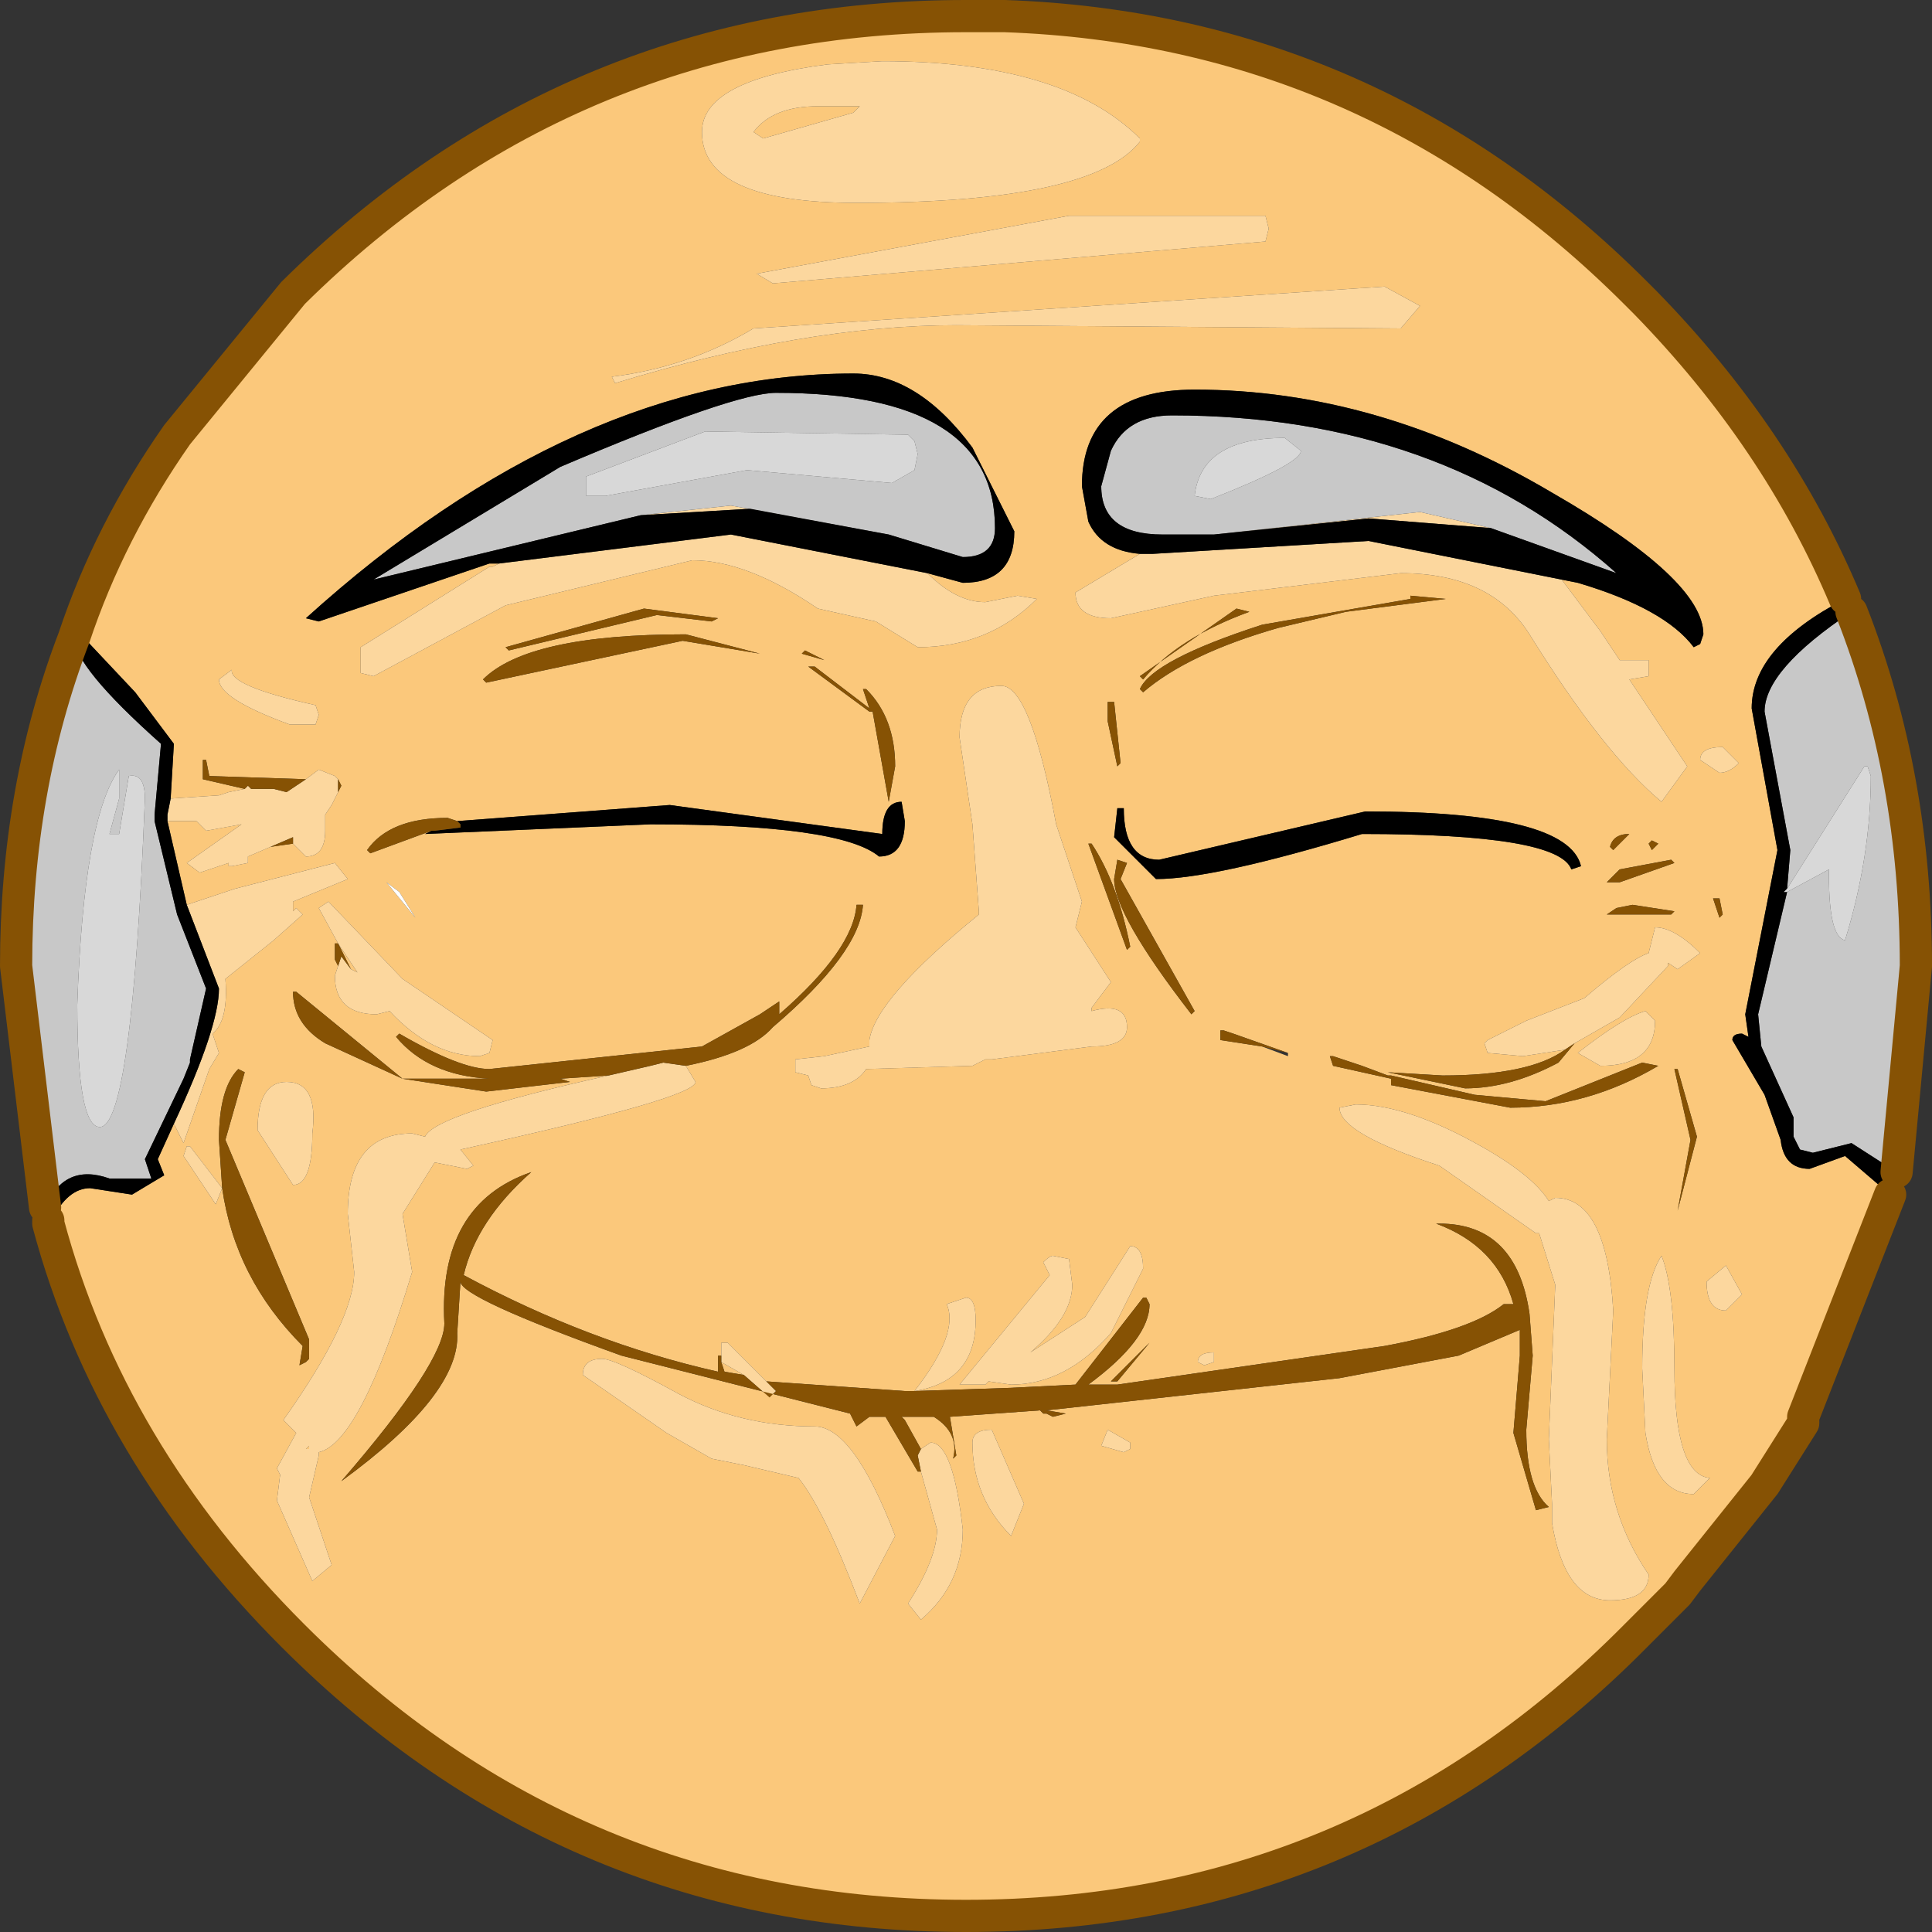 <?xml version="1.0" encoding="UTF-8" standalone="no"?>
<svg xmlns:xlink="http://www.w3.org/1999/xlink" height="30.0px" width="30.0px" xmlns="http://www.w3.org/2000/svg">
  <rect width="100%" height="100%" fill="#333333" stroke="none"/>
  <g transform="matrix(1.0, 0.0, 0.0, 1.0, 15.25, 14.35)">
    <path d="M2.45 -12.15 L2.45 -12.2 Q1.25 -13.4 -1.55 -13.4 L-2.4 -13.35 Q-4.35 -13.1 -4.35 -12.3 -4.35 -11.2 -1.95 -11.2 1.7 -11.2 2.45 -12.15 M4.4 -10.6 L4.45 -10.8 4.4 -11.0 1.35 -11.0 -3.5 -10.1 -3.25 -9.95 4.4 -10.6 M6.5 -9.25 L6.8 -9.6 6.25 -9.9 -3.55 -9.25 Q-4.55 -8.65 -5.75 -8.5 L-5.7 -8.4 Q-2.75 -9.3 -0.4 -9.3 L6.5 -9.25 M9.0 -5.35 L9.25 -5.3 Q10.6 -4.9 11.05 -4.3 L11.15 -4.35 11.2 -4.5 Q11.2 -5.35 8.85 -6.7 6.15 -8.3 3.3 -8.3 1.55 -8.3 1.55 -6.8 L1.65 -6.25 Q1.85 -5.8 2.45 -5.75 L1.45 -5.15 Q1.45 -4.75 2.0 -4.75 L3.6 -5.1 6.5 -5.45 Q7.9 -5.45 8.5 -4.5 9.65 -2.65 10.55 -1.9 L10.95 -2.45 10.05 -3.8 10.35 -3.85 10.35 -4.1 9.9 -4.1 9.6 -4.55 9.0 -5.35 M2.45 -3.65 L2.5 -3.6 Q3.2 -4.2 4.6 -4.6 L5.65 -4.85 7.2 -5.05 6.65 -5.1 6.65 -5.05 4.35 -4.65 Q2.65 -4.1 2.45 -3.65 M2.05 -3.45 L1.95 -3.45 1.95 -3.15 2.1 -2.45 2.15 -2.5 2.05 -3.45 M4.15 -4.85 L3.95 -4.9 2.45 -3.85 2.5 -3.8 Q3.05 -4.45 4.15 -4.85 M-7.5 -5.6 L-7.6 -5.55 -7.65 -5.55 -9.65 -4.3 -9.65 -3.9 -9.45 -3.85 -7.4 -4.95 -4.5 -5.65 Q-3.65 -5.65 -2.55 -4.9 L-1.65 -4.7 -1.0 -4.3 Q0.1 -4.3 0.85 -5.05 L0.55 -5.1 0.05 -5.0 Q-0.4 -5.0 -0.85 -5.45 L-0.3 -5.3 Q0.5 -5.3 0.5 -6.1 L-0.15 -7.4 Q-1.0 -8.55 -2.0 -8.55 -6.3 -8.55 -10.5 -4.75 L-10.3 -4.7 -7.65 -5.6 -7.5 -5.6 M1.55 -0.35 L1.15 -1.55 Q0.75 -3.7 0.3 -3.7 -0.35 -3.7 -0.35 -2.9 L-0.15 -1.55 -0.05 -0.2 -0.05 -0.15 Q-1.65 1.15 -1.75 1.8 L-1.75 1.9 -2.45 2.05 -2.9 2.1 -2.9 2.3 -2.7 2.35 -2.65 2.5 -2.5 2.55 Q-2.0 2.55 -1.8 2.25 L-0.15 2.2 0.05 2.1 0.15 2.1 1.7 1.9 Q2.25 1.9 2.25 1.6 2.25 1.2 1.7 1.35 L1.7 1.3 2.0 0.9 1.45 0.05 1.55 -0.35 M1.7 -1.25 L1.65 -1.25 2.25 0.4 2.3 0.35 Q2.1 -0.65 1.7 -1.25 M2.1 -1.0 L2.05 -0.7 Q2.05 -0.15 3.25 1.4 L3.3 1.35 2.15 -0.7 2.25 -0.95 2.1 -1.0 M2.2 -1.8 L2.1 -1.8 2.05 -1.35 2.7 -0.7 Q3.6 -0.7 5.9 -1.4 8.95 -1.4 9.15 -0.85 L9.3 -0.9 Q9.1 -1.75 5.95 -1.75 L2.75 -1.0 Q2.2 -1.0 2.2 -1.8 M9.8 -1.15 L10.05 -1.4 Q9.8 -1.4 9.75 -1.2 L9.8 -1.15 M9.85 -0.25 L9.7 -0.15 10.7 -0.15 10.75 -0.2 10.1 -0.3 9.85 -0.25 M9.7 -0.65 L9.9 -0.65 10.75 -0.95 10.7 -1.0 9.9 -0.85 9.7 -0.65 M-14.1 -4.45 Q-13.55 -6.1 -12.5 -7.6 L-10.7 -9.8 Q-6.35 -14.1 -0.25 -14.1 L0.35 -14.1 Q6.05 -13.9 10.15 -9.8 L10.3 -9.65 Q12.35 -7.55 13.4 -5.05 11.95 -4.3 11.95 -3.35 L12.35 -1.15 11.85 1.4 11.9 1.75 11.8 1.7 Q11.65 1.7 11.65 1.8 L12.15 2.65 12.4 3.35 Q12.45 3.8 12.85 3.8 L13.4 3.6 14.1 4.2 12.75 7.65 12.75 7.75 12.15 8.7 10.95 10.2 10.8 10.4 10.25 10.95 10.15 11.05 Q5.85 15.4 -0.25 15.4 -6.35 15.4 -10.7 11.05 -13.55 8.2 -14.5 4.65 L-14.5 4.6 -14.45 4.6 Q-14.2 4.1 -13.85 4.1 L-13.2 4.2 -12.7 3.9 -12.8 3.65 -12.55 3.1 -12.4 3.4 -12.0 2.25 -11.85 2.0 -11.95 1.7 Q-11.7 1.5 -11.75 0.85 L-11.0 0.25 -10.55 -0.15 -10.65 -0.25 -10.7 -0.2 -10.7 -0.35 -9.85 -0.7 -10.05 -0.95 -11.6 -0.55 -12.35 -0.3 -12.65 -1.6 -12.2 -1.6 -12.05 -1.45 -11.5 -1.55 -12.35 -0.95 -12.15 -0.8 -11.7 -0.95 -11.7 -0.9 -11.65 -0.9 -11.4 -0.95 -11.4 -1.05 -11.05 -1.2 -10.7 -1.25 -10.5 -1.05 Q-10.2 -1.05 -10.2 -1.45 L-10.2 -1.7 -10.1 -1.85 -10.0 -2.05 -9.95 -2.15 -10.0 -2.25 -10.05 -2.3 -10.3 -2.4 -10.5 -2.25 -12.0 -2.3 -12.05 -2.55 -12.1 -2.55 -12.1 -2.25 -11.45 -2.1 -11.7 -2.05 -11.85 -2.0 -12.6 -1.95 -12.55 -2.8 -13.15 -3.6 -13.95 -4.45 -14.1 -4.45 M11.75 -2.5 L11.5 -2.75 Q11.15 -2.75 11.15 -2.55 L11.45 -2.35 Q11.6 -2.35 11.75 -2.5 M10.4 -1.3 L10.35 -1.25 10.4 -1.15 10.5 -1.25 10.4 -1.3 M11.5 -0.15 L11.45 -0.4 11.35 -0.4 11.45 -0.1 11.5 -0.15 M9.2 1.85 L9.9 1.45 10.65 0.65 10.65 0.6 10.8 0.7 11.15 0.45 Q10.75 0.05 10.45 0.05 L10.35 0.45 Q10.05 0.55 9.35 1.15 L8.45 1.5 7.85 1.8 7.8 1.85 7.85 2.0 8.4 2.05 9.05 1.95 Q8.5 2.35 7.15 2.35 L6.3 2.3 7.5 2.55 Q8.2 2.55 8.95 2.15 L9.2 1.85 M10.45 1.5 L10.3 1.35 Q9.95 1.45 9.25 2.0 L9.6 2.2 Q10.45 2.2 10.45 1.5 M10.5 2.2 L10.25 2.15 8.75 2.75 7.65 2.65 6.35 2.35 6.3 2.35 5.9 2.2 5.45 2.05 5.4 2.05 5.45 2.2 6.35 2.4 6.35 2.5 8.2 2.85 Q9.4 2.85 10.5 2.2 M10.8 2.25 L10.75 2.25 11.0 3.35 10.8 4.45 11.1 3.3 10.8 2.25 M5.8 2.8 L5.55 2.85 Q5.55 3.25 7.1 3.75 L8.6 4.8 8.65 4.8 8.9 5.6 8.8 8.0 8.85 9.0 8.85 9.3 Q9.05 10.5 9.75 10.5 10.35 10.5 10.35 10.1 9.7 9.15 9.7 8.0 L9.8 6.0 Q9.7 4.25 8.9 4.25 L8.8 4.3 Q8.55 3.9 7.75 3.45 6.6 2.8 5.8 2.8 M10.3 7.9 Q10.45 8.85 11.05 8.85 L11.3 8.6 Q10.75 8.55 10.75 6.9 10.75 5.65 10.55 5.15 10.25 5.6 10.25 6.9 L10.3 7.9 M11.55 6.0 L11.8 5.75 11.55 5.3 11.25 5.55 Q11.25 6.0 11.55 6.0 M-0.95 8.15 L-1.2 7.7 -1.25 7.65 -1.2 7.65 -0.75 7.65 Q-0.35 7.9 -0.45 8.3 L-0.4 8.25 -0.5 7.65 0.9 7.55 0.95 7.6 1.0 7.6 1.1 7.65 1.3 7.6 1.0 7.55 5.55 7.05 7.4 6.7 8.35 6.3 8.35 6.7 8.25 7.9 8.6 9.1 8.8 9.05 Q8.45 8.75 8.45 7.85 L8.55 6.7 8.5 6.05 Q8.3 4.65 7.1 4.65 L7.05 4.65 Q8.0 5.0 8.25 5.9 L8.1 5.9 Q7.6 6.3 6.25 6.55 L2.1 7.15 2.0 7.15 1.65 7.15 Q2.6 6.45 2.6 5.9 L2.55 5.8 2.5 5.8 1.45 7.15 0.45 7.2 -1.05 7.25 -1.2 7.25 -3.35 7.1 -3.95 6.5 -4.05 6.5 -4.05 6.7 -4.1 6.7 -4.1 6.95 Q-6.1 6.5 -8.05 5.45 -7.85 4.6 -7.0 3.85 -8.45 4.35 -8.35 6.2 -8.35 6.8 -9.95 8.65 -8.1 7.3 -8.15 6.35 L-8.1 5.55 Q-8.1 5.8 -5.6 6.7 L-2.05 7.6 -1.95 7.8 -1.75 7.65 -1.5 7.65 -1.0 8.5 -0.95 8.5 -0.7 9.4 Q-0.7 9.85 -1.15 10.55 L-0.95 10.8 Q-0.3 10.25 -0.3 9.4 -0.45 8.05 -0.8 8.05 L-0.95 8.15 M-1.05 7.25 Q-0.1 7.1 -0.1 6.15 -0.1 5.8 -0.25 5.8 L-0.55 5.9 Q-0.35 6.35 -1.05 7.25 M4.75 2.0 L3.9 1.7 3.75 1.65 3.7 1.65 3.7 1.8 4.35 1.9 4.75 2.05 4.75 2.0 M3.6 6.65 Q3.35 6.65 3.35 6.8 L3.45 6.85 3.6 6.8 3.6 6.65 M1.1 5.15 Q1.05 5.15 0.95 5.25 L1.05 5.45 -0.35 7.15 0.05 7.15 0.1 7.1 0.45 7.15 Q1.3 7.15 2.0 6.35 L2.5 5.35 Q2.5 5.0 2.3 5.0 L1.6 6.1 0.75 6.65 Q1.4 6.1 1.4 5.6 L1.35 5.2 1.1 5.15 M2.0 7.1 L2.1 7.1 2.6 6.5 2.0 7.1 M-11.65 -3.95 L-11.85 -3.8 Q-11.85 -3.5 -10.75 -3.1 L-10.35 -3.1 -10.3 -3.25 -10.35 -3.4 Q-11.7 -3.7 -11.65 -3.95 M-1.9 -12.7 L-2.0 -12.6 -3.4 -12.2 -3.55 -12.3 Q-3.25 -12.7 -2.55 -12.7 L-1.9 -12.7 M2.2 8.2 L2.3 8.15 2.3 8.05 1.95 7.85 1.85 8.1 2.2 8.2 M0.65 9.0 L0.15 7.85 Q-0.15 7.85 -0.15 8.05 -0.15 8.9 0.45 9.5 L0.65 9.0 M-10.0 0.65 L-10.05 0.8 Q-10.05 1.4 -9.4 1.4 L-9.2 1.35 Q-8.55 2.05 -7.8 2.05 L-7.65 2.0 -7.6 1.8 -9.0 0.85 -10.15 -0.35 -10.3 -0.25 -10.0 0.3 -10.05 0.3 -10.05 0.55 -10.0 0.65 M-10.0 0.3 L-9.7 0.75 -9.8 0.7 -10.0 0.3 M-7.75 -3.8 L-7.7 -3.75 -4.65 -4.4 -3.45 -4.2 -4.6 -4.5 Q-7.05 -4.5 -7.75 -3.8 M-5.25 -4.9 L-7.4 -4.3 -7.35 -4.25 -5.05 -4.8 -4.2 -4.7 -4.1 -4.75 -5.25 -4.9 M-8.15 -1.6 L-8.3 -1.65 Q-9.2 -1.65 -9.55 -1.15 L-9.5 -1.1 -8.55 -1.45 -8.65 -1.4 -5.15 -1.55 Q-2.2 -1.55 -1.6 -1.05 -1.2 -1.05 -1.2 -1.6 L-1.25 -1.9 Q-1.55 -1.9 -1.55 -1.4 L-4.85 -1.85 -8.15 -1.6 M-9.25 -0.65 L-8.8 -0.1 -9.05 -0.5 -9.25 -0.65 M-4.6 2.2 Q-3.6 2.0 -3.25 1.6 -1.9 0.45 -1.85 -0.3 L-1.95 -0.3 Q-2.0 0.4 -3.15 1.4 L-3.15 1.25 -3.15 1.2 -3.45 1.4 -4.35 1.9 -7.65 2.25 Q-8.1 2.25 -9.05 1.7 L-9.1 1.75 Q-8.6 2.35 -7.65 2.4 L-9.0 2.4 -10.65 1.05 -10.7 1.05 Q-10.7 1.55 -10.2 1.85 L-9.0 2.4 -7.7 2.6 -6.4 2.45 -6.55 2.4 -5.8 2.35 Q-8.5 2.95 -8.65 3.3 L-8.85 3.25 Q-9.85 3.25 -9.85 4.5 L-9.75 5.4 Q-9.75 6.15 -10.85 7.7 L-10.65 7.9 -10.95 8.45 -10.9 8.55 -10.95 8.95 -10.4 10.2 -10.1 9.95 -10.45 8.9 -10.3 8.25 -10.3 8.2 Q-9.65 8.05 -8.85 5.4 L-9.0 4.5 -8.5 3.7 -8.0 3.8 -7.9 3.75 -8.1 3.5 Q-4.45 2.7 -4.45 2.45 L-4.6 2.2 M-2.75 -4.25 L-2.8 -4.2 -2.45 -4.1 -2.75 -4.25 M-1.75 -3.3 L-1.7 -3.3 -1.45 -1.9 -1.35 -2.45 Q-1.35 -3.2 -1.8 -3.65 L-1.85 -3.65 -1.75 -3.35 -2.6 -4.0 -2.7 -4.0 -1.75 -3.3 M-5.9 6.75 Q-6.2 6.75 -6.2 7.0 L-4.9 7.9 -4.2 8.3 -3.7 8.4 -2.85 8.6 Q-2.45 9.1 -1.9 10.55 L-1.35 9.5 Q-2.0 7.8 -2.6 7.8 -3.75 7.8 -4.7 7.3 -5.7 6.75 -5.9 6.75 M-4.05 6.8 L-3.7 7.0 -4.0 6.95 -4.05 6.8 M-11.8 4.1 Q-11.6 5.5 -10.55 6.55 L-10.6 6.85 -10.5 6.8 -10.45 6.75 -10.45 6.45 -11.75 3.35 -11.45 2.3 -11.55 2.25 Q-11.85 2.55 -11.85 3.35 L-11.8 4.1 -12.3 3.45 -12.35 3.45 -12.4 3.6 -11.9 4.35 -11.8 4.1 M-10.7 4.05 Q-10.4 4.05 -10.4 3.25 -10.3 2.45 -10.8 2.45 -11.25 2.45 -11.25 3.2 L-10.7 4.05 M-10.5 8.15 L-10.45 8.1 -10.45 8.15 -10.5 8.15" fill="#fbc87b" fill-rule="evenodd" stroke="none"/>
    <path d="M6.5 -9.25 L-0.4 -9.3 Q-2.75 -9.3 -5.7 -8.4 L-5.75 -8.5 Q-4.55 -8.65 -3.55 -9.25 L6.25 -9.9 6.8 -9.6 6.5 -9.25 M4.4 -10.6 L-3.25 -9.95 -3.5 -10.1 1.35 -11.0 4.4 -11.0 4.45 -10.8 4.4 -10.6 M2.45 -12.15 Q1.7 -11.2 -1.95 -11.2 -4.35 -11.2 -4.35 -12.3 -4.35 -13.1 -2.4 -13.35 L-1.55 -13.4 Q1.25 -13.4 2.45 -12.2 L2.45 -12.15 M9.0 -5.35 L9.6 -4.55 9.9 -4.1 10.35 -4.1 10.35 -3.85 10.05 -3.8 10.95 -2.45 10.55 -1.9 Q9.65 -2.65 8.5 -4.5 7.9 -5.45 6.5 -5.45 L3.6 -5.1 2.0 -4.75 Q1.45 -4.75 1.45 -5.15 L2.45 -5.75 2.65 -5.75 6.0 -5.95 9.0 -5.35 M3.6 -6.05 L6.8 -6.4 7.9 -6.15 6.0 -6.3 3.6 -6.05 M-0.85 -5.45 Q-0.4 -5.0 0.05 -5.0 L0.55 -5.1 0.85 -5.05 Q0.1 -4.3 -1.0 -4.3 L-1.65 -4.7 -2.55 -4.9 Q-3.65 -5.65 -4.5 -5.65 L-7.4 -4.95 -9.45 -3.85 -9.65 -3.9 -9.65 -4.3 -7.65 -5.55 -7.6 -5.55 -7.5 -5.6 -3.9 -6.05 -0.85 -5.45 M1.55 -0.35 L1.45 0.05 2.0 0.9 1.7 1.3 1.7 1.35 Q2.25 1.2 2.25 1.6 2.25 1.9 1.7 1.9 L0.15 2.1 0.05 2.1 -0.15 2.2 -1.8 2.25 Q-2.0 2.55 -2.5 2.55 L-2.65 2.5 -2.7 2.35 -2.9 2.3 -2.9 2.1 -2.45 2.05 -1.75 1.9 -1.75 1.8 Q-1.65 1.15 -0.05 -0.15 L-0.05 -0.2 -0.15 -1.55 -0.35 -2.9 Q-0.35 -3.7 0.3 -3.7 0.75 -3.7 1.15 -1.55 L1.55 -0.35 M-12.6 -1.95 L-11.85 -2.0 -11.7 -2.05 -11.45 -2.1 -11.4 -2.15 -11.35 -2.1 -11.2 -2.1 -11.0 -2.1 -10.8 -2.05 -10.5 -2.25 -10.3 -2.4 -10.05 -2.3 -10.0 -2.25 -10.0 -2.15 -10.0 -2.05 -10.1 -1.85 -10.2 -1.7 -10.2 -1.45 Q-10.2 -1.05 -10.5 -1.05 L-10.7 -1.25 -10.7 -1.35 -11.05 -1.2 -11.4 -1.05 -11.4 -0.95 -11.65 -0.9 -11.7 -0.9 -11.7 -0.95 -12.15 -0.8 -12.35 -0.95 -11.5 -1.55 -12.05 -1.45 -12.2 -1.6 -12.65 -1.6 -12.65 -1.7 -12.6 -1.95 M-12.35 -0.3 L-11.6 -0.55 -10.05 -0.95 -9.85 -0.7 -10.7 -0.35 -10.7 -0.2 -10.65 -0.25 -10.55 -0.15 -11.0 0.25 -11.75 0.85 Q-11.7 1.5 -11.95 1.7 L-11.85 2.0 -12.0 2.25 -12.4 3.4 -12.55 3.1 Q-11.85 1.6 -11.85 1.0 L-12.35 -0.3 M11.75 -2.5 Q11.6 -2.35 11.45 -2.35 L11.15 -2.55 Q11.15 -2.75 11.5 -2.75 L11.75 -2.5 M10.45 1.5 Q10.45 2.2 9.6 2.2 L9.25 2.0 Q9.95 1.45 10.3 1.35 L10.45 1.5 M9.05 1.95 L8.4 2.05 7.85 2.0 7.8 1.85 7.85 1.8 8.45 1.5 9.35 1.15 Q10.05 0.55 10.35 0.45 L10.45 0.05 Q10.75 0.05 11.15 0.45 L10.8 0.7 10.65 0.6 10.65 0.65 9.9 1.45 9.2 1.85 9.05 1.95 M11.55 6.0 Q11.25 6.0 11.25 5.55 L11.55 5.3 11.8 5.75 11.55 6.0 M10.3 7.9 L10.25 6.9 Q10.25 5.6 10.55 5.15 10.75 5.65 10.75 6.9 10.75 8.55 11.3 8.6 L11.05 8.85 Q10.45 8.85 10.3 7.9 M5.8 2.8 Q6.6 2.8 7.75 3.45 8.55 3.9 8.8 4.3 L8.9 4.25 Q9.7 4.25 9.8 6.0 L9.7 8.0 Q9.7 9.15 10.35 10.1 10.35 10.5 9.75 10.5 9.05 10.5 8.85 9.3 L8.85 9.0 8.8 8.0 8.9 5.6 8.65 4.8 8.6 4.8 7.1 3.75 Q5.55 3.25 5.55 2.85 L5.8 2.8 M-0.95 8.15 L-0.8 8.05 Q-0.45 8.05 -0.3 9.4 -0.3 10.25 -0.95 10.8 L-1.15 10.55 Q-0.7 9.85 -0.7 9.4 L-0.95 8.5 -1.0 8.25 -0.95 8.15 M-4.05 6.7 L-4.05 6.5 -3.95 6.5 -3.35 7.1 -3.2 7.25 -3.3 7.35 -3.7 7.0 -4.05 6.8 -4.05 6.7 M-1.05 7.25 Q-0.35 6.35 -0.55 5.9 L-0.25 5.8 Q-0.1 5.8 -0.1 6.15 -0.1 7.1 -1.05 7.25 M1.1 5.15 L1.35 5.2 1.4 5.6 Q1.4 6.1 0.75 6.65 L1.6 6.1 2.3 5.0 Q2.5 5.0 2.5 5.35 L2.0 6.35 Q1.3 7.15 0.45 7.15 L0.1 7.1 0.05 7.15 -0.35 7.15 1.05 5.45 0.95 5.25 Q1.05 5.15 1.1 5.15 M3.6 6.65 L3.6 6.8 3.45 6.85 3.35 6.8 Q3.35 6.65 3.6 6.65 M0.65 9.0 L0.45 9.5 Q-0.15 8.9 -0.15 8.05 -0.15 7.85 0.15 7.85 L0.65 9.0 M2.2 8.2 L1.85 8.1 1.95 7.85 2.3 8.05 2.3 8.15 2.2 8.2 M-1.9 -12.7 L-2.55 -12.7 Q-3.25 -12.7 -3.55 -12.3 L-3.4 -12.2 -2.0 -12.6 -1.9 -12.7 M-11.65 -3.95 Q-11.7 -3.7 -10.35 -3.4 L-10.3 -3.25 -10.35 -3.1 -10.75 -3.1 Q-11.85 -3.5 -11.85 -3.8 L-11.65 -3.95 M-10.0 0.3 L-10.3 -0.25 -10.15 -0.35 -9.0 0.85 -7.6 1.8 -7.65 2.0 -7.8 2.05 Q-8.55 2.05 -9.2 1.35 L-9.4 1.4 Q-10.05 1.4 -10.05 0.8 L-10.0 0.65 -9.95 0.5 -9.8 0.7 -9.7 0.75 -10.0 0.3 M-5.3 -6.35 L-3.9 -6.5 -1.45 -6.05 -3.6 -6.45 -5.3 -6.35 M-4.6 2.2 L-4.45 2.45 Q-4.45 2.7 -8.1 3.5 L-7.9 3.75 -8.0 3.8 -8.5 3.7 -9.0 4.5 -8.85 5.4 Q-9.65 8.05 -10.3 8.2 L-10.3 8.25 -10.45 8.9 -10.1 9.95 -10.4 10.2 -10.95 8.95 -10.9 8.55 -10.95 8.45 -10.65 7.9 -10.85 7.7 Q-9.75 6.15 -9.75 5.4 L-9.85 4.5 Q-9.85 3.25 -8.85 3.25 L-8.65 3.3 Q-8.5 2.95 -5.8 2.35 L-5.15 2.2 -4.95 2.15 -4.6 2.2 M-5.9 6.75 Q-5.7 6.75 -4.7 7.3 -3.75 7.8 -2.6 7.8 -2.0 7.8 -1.35 9.5 L-1.9 10.55 Q-2.45 9.1 -2.85 8.6 L-3.7 8.4 -4.2 8.3 -4.9 7.9 -6.2 7.0 Q-6.2 6.75 -5.9 6.75 M-11.8 4.1 L-11.9 4.35 -12.4 3.6 -12.35 3.45 -12.3 3.45 -11.8 4.1 M-10.7 4.05 L-11.25 3.2 Q-11.25 2.45 -10.8 2.45 -10.3 2.45 -10.4 3.25 -10.4 4.05 -10.7 4.05 M-10.5 8.15 L-10.45 8.15 -10.45 8.1 -10.5 8.15" fill="#fcd79e" fill-rule="evenodd" stroke="none"/>
    <path d="M3.6 -6.05 L2.8 -6.05 Q1.85 -6.05 1.85 -6.8 L2.0 -7.35 Q2.25 -7.9 2.95 -7.9 7.1 -7.9 9.85 -5.45 L7.9 -6.15 6.8 -6.4 3.6 -6.05 M3.55 -6.6 Q4.95 -7.15 4.95 -7.35 L4.7 -7.55 Q3.4 -7.55 3.3 -6.65 L3.55 -6.6 M13.5 -4.85 Q14.5 -2.3 14.5 0.65 L14.2 3.85 13.5 3.4 12.9 3.55 12.7 3.5 12.6 3.3 12.6 3.0 12.1 1.9 12.05 1.4 12.5 -0.5 13.15 -0.85 13.15 -0.75 Q13.15 0.2 13.4 0.25 13.8 -1.05 13.8 -2.3 L13.75 -2.45 13.7 -2.45 12.5 -0.55 12.55 -1.15 12.15 -3.3 Q12.15 -3.95 13.5 -4.85 M-13.4 -1.95 L-13.4 -2.4 Q-13.95 -1.65 -14.05 1.25 -14.05 3.15 -13.7 3.15 -13.2 3.15 -13.0 -1.95 -13.0 -2.35 -13.25 -2.3 L-13.4 -1.4 -13.55 -1.4 -13.4 -1.95 M-14.1 -4.45 Q-14.1 -4.0 -12.75 -2.8 L-12.85 -1.7 -12.85 -1.6 -12.5 -0.15 -12.05 1.0 -12.3 2.1 -12.3 2.15 -12.4 2.4 -13.0 3.65 -12.9 3.95 -13.55 3.95 Q-14.25 3.7 -14.55 4.4 L-15.0 0.65 Q-15.0 -2.1 -14.1 -4.45 M-1.05 -7.05 L-1.0 -7.3 -1.05 -7.5 -1.15 -7.6 -4.3 -7.65 -6.15 -6.95 -6.15 -6.65 -5.85 -6.65 -3.65 -7.05 -1.4 -6.85 -1.05 -7.05 M-5.3 -6.35 L-9.45 -5.35 -6.55 -7.1 Q-3.85 -8.25 -3.2 -8.25 0.2 -8.25 0.2 -6.15 0.2 -5.7 -0.3 -5.7 L-1.45 -6.05 -3.9 -6.5 -5.3 -6.35" fill="#c8c8c8" fill-rule="evenodd" stroke="none"/>
    <path d="M2.45 -5.75 Q1.85 -5.8 1.65 -6.25 L1.55 -6.8 Q1.55 -8.3 3.3 -8.3 6.15 -8.3 8.85 -6.7 11.2 -5.35 11.2 -4.5 L11.15 -4.35 11.05 -4.3 Q10.6 -4.9 9.25 -5.3 L9.0 -5.35 6.0 -5.95 2.65 -5.75 2.45 -5.75 M7.9 -6.15 L9.85 -5.45 Q7.1 -7.9 2.95 -7.9 2.25 -7.9 2.0 -7.35 L1.85 -6.8 Q1.85 -6.05 2.8 -6.05 L3.6 -6.05 6.0 -6.3 7.9 -6.15 M-7.5 -5.6 L-7.65 -5.6 -10.3 -4.7 -10.5 -4.75 Q-6.3 -8.55 -2.0 -8.55 -1.0 -8.55 -0.15 -7.4 L0.5 -6.1 Q0.5 -5.3 -0.3 -5.3 L-0.85 -5.45 -3.9 -6.05 -7.5 -5.6 M2.2 -1.8 Q2.2 -1.0 2.75 -1.0 L5.95 -1.75 Q9.1 -1.75 9.3 -0.9 L9.15 -0.85 Q8.95 -1.4 5.9 -1.4 3.6 -0.7 2.7 -0.7 L2.05 -1.35 2.1 -1.8 2.2 -1.8 M-14.1 -4.45 L-13.95 -4.45 -13.15 -3.6 -12.55 -2.8 -12.6 -1.95 -12.65 -1.7 -12.65 -1.6 -12.35 -0.3 -11.85 1.0 Q-11.85 1.6 -12.55 3.1 L-12.8 3.65 -12.7 3.9 -13.2 4.2 -13.85 4.1 Q-14.2 4.1 -14.45 4.6 L-14.5 4.6 -14.65 4.6 -14.55 4.4 Q-14.25 3.7 -13.55 3.95 L-12.9 3.95 -13.0 3.65 -12.4 2.4 -12.3 2.15 -12.3 2.1 -12.05 1.0 -12.5 -0.15 -12.85 -1.6 -12.85 -1.7 -12.75 -2.8 Q-14.1 -4.0 -14.1 -4.45 M14.1 4.2 L13.4 3.6 12.85 3.8 Q12.45 3.8 12.4 3.35 L12.15 2.65 11.65 1.8 Q11.65 1.7 11.8 1.7 L11.9 1.75 11.85 1.4 12.35 -1.15 11.95 -3.35 Q11.95 -4.3 13.4 -5.05 L13.55 -5.0 13.6 -4.95 13.5 -4.85 Q12.15 -3.95 12.15 -3.3 L12.55 -1.15 12.5 -0.55 12.45 -0.5 12.5 -0.5 12.05 1.4 12.1 1.9 12.6 3.0 12.6 3.3 12.7 3.5 12.9 3.55 13.5 3.4 14.2 3.85 14.35 4.0 14.1 4.2 M-8.55 -1.45 L-8.5 -1.45 -8.1 -1.5 -8.1 -1.55 -8.15 -1.6 -4.85 -1.85 -1.55 -1.4 Q-1.55 -1.9 -1.25 -1.9 L-1.2 -1.6 Q-1.2 -1.05 -1.6 -1.05 -2.2 -1.55 -5.15 -1.55 L-8.65 -1.4 -8.55 -1.45 M-1.45 -6.05 L-0.3 -5.7 Q0.2 -5.7 0.2 -6.15 0.2 -8.25 -3.2 -8.25 -3.85 -8.25 -6.55 -7.1 L-9.45 -5.35 -5.3 -6.35 -3.6 -6.45 -1.45 -6.05" fill="#000000" fill-rule="evenodd" stroke="none"/>
    <path d="M3.55 -6.6 L3.3 -6.65 Q3.4 -7.55 4.7 -7.55 L4.95 -7.35 Q4.95 -7.15 3.55 -6.6 M12.5 -0.55 L13.7 -2.45 13.75 -2.45 13.8 -2.3 Q13.8 -1.05 13.4 0.25 13.15 0.2 13.15 -0.75 L13.15 -0.85 12.5 -0.5 12.45 -0.5 12.5 -0.55 M-13.4 -1.95 L-13.55 -1.4 -13.4 -1.4 -13.25 -2.3 Q-13.0 -2.35 -13.0 -1.95 -13.2 3.15 -13.7 3.15 -14.05 3.15 -14.05 1.25 -13.95 -1.65 -13.4 -2.4 L-13.4 -1.95 M-1.05 -7.05 L-1.4 -6.85 -3.65 -7.05 -5.85 -6.65 -6.15 -6.65 -6.15 -6.95 -4.3 -7.65 -1.15 -7.6 -1.05 -7.5 -1.0 -7.3 -1.05 -7.05" fill="#d8d8d8" fill-rule="evenodd" stroke="none"/>
    <path d="M4.15 -4.85 Q3.05 -4.45 2.5 -3.8 L2.45 -3.85 3.95 -4.9 4.15 -4.85 M2.05 -3.45 L2.15 -2.5 2.1 -2.45 1.95 -3.15 1.95 -3.45 2.05 -3.45 M2.45 -3.65 Q2.65 -4.1 4.35 -4.65 L6.65 -5.05 6.65 -5.1 7.2 -5.05 5.65 -4.85 4.6 -4.6 Q3.2 -4.2 2.5 -3.6 L2.45 -3.65 M2.1 -1.0 L2.25 -0.95 2.15 -0.7 3.3 1.35 3.25 1.4 Q2.05 -0.15 2.05 -0.7 L2.1 -1.0 M1.7 -1.25 Q2.1 -0.65 2.3 0.35 L2.25 0.4 1.65 -1.25 1.7 -1.25 M9.7 -0.65 L9.9 -0.85 10.7 -1.0 10.75 -0.95 9.9 -0.65 9.7 -0.65 M9.85 -0.25 L10.1 -0.3 10.75 -0.2 10.7 -0.15 9.7 -0.15 9.85 -0.25 M9.8 -1.15 L9.75 -1.2 Q9.8 -1.4 10.05 -1.4 L9.8 -1.15 M-11.45 -2.1 L-12.1 -2.25 -12.1 -2.55 -12.05 -2.55 -12.0 -2.3 -10.5 -2.25 -10.8 -2.05 -11.0 -2.1 -11.2 -2.1 -11.35 -2.1 -11.4 -2.15 -11.45 -2.1 M-10.0 -2.25 L-9.95 -2.15 -10.0 -2.05 -10.0 -2.15 -10.0 -2.25 M-10.7 -1.25 L-11.05 -1.2 -10.7 -1.35 -10.7 -1.25 M10.4 -1.3 L10.5 -1.25 10.4 -1.15 10.35 -1.25 10.4 -1.3 M11.5 -0.15 L11.45 -0.1 11.35 -0.4 11.45 -0.4 11.5 -0.15 M9.2 1.85 L8.95 2.15 Q8.2 2.55 7.5 2.55 L6.3 2.3 7.15 2.35 Q8.5 2.35 9.05 1.95 L9.2 1.85 M10.8 2.25 L11.1 3.3 10.8 4.45 11.0 3.35 10.75 2.25 10.8 2.25 M10.5 2.2 Q9.4 2.85 8.2 2.85 L6.35 2.5 6.35 2.4 5.45 2.2 5.4 2.05 5.45 2.05 5.9 2.2 6.3 2.35 6.35 2.35 7.65 2.65 8.75 2.75 10.25 2.15 10.5 2.2 M-1.05 7.25 L0.45 7.2 1.45 7.15 2.5 5.8 2.55 5.8 2.6 5.9 Q2.6 6.45 1.65 7.15 L2.0 7.15 2.1 7.15 6.25 6.55 Q7.6 6.3 8.1 5.9 L8.25 5.9 Q8.0 5.0 7.05 4.65 L7.1 4.65 Q8.3 4.65 8.5 6.05 L8.55 6.7 8.45 7.85 Q8.45 8.75 8.8 9.05 L8.6 9.1 8.25 7.9 8.35 6.7 8.35 6.3 7.4 6.7 5.55 7.05 1.0 7.55 1.3 7.6 1.1 7.65 1.0 7.6 0.95 7.6 0.9 7.55 -0.5 7.65 -0.4 8.25 -0.45 8.3 Q-0.35 7.9 -0.75 7.65 L-1.2 7.65 -1.25 7.65 -1.2 7.7 -0.95 8.15 -1.0 8.25 -0.95 8.5 -1.0 8.5 -1.5 7.65 -1.75 7.65 -1.95 7.8 -2.05 7.6 -5.6 6.7 Q-8.1 5.8 -8.1 5.55 L-8.15 6.35 Q-8.1 7.3 -9.95 8.65 -8.35 6.8 -8.35 6.2 -8.45 4.35 -7.0 3.85 -7.85 4.6 -8.05 5.45 -6.1 6.5 -4.1 6.95 L-4.1 6.7 -4.05 6.7 -4.05 6.8 -4.0 6.95 -3.7 7.0 -3.3 7.35 -3.2 7.25 -3.35 7.1 -1.2 7.25 -1.05 7.25 M4.35 1.9 L3.7 1.8 3.7 1.65 3.75 1.65 3.9 1.7 4.75 2.0 4.35 1.9 M2.0 7.1 L2.6 6.5 2.1 7.1 2.0 7.1 M-10.0 0.65 L-10.05 0.55 -10.05 0.3 -10.0 0.3 -9.8 0.7 -9.95 0.5 -10.0 0.65 M-5.25 -4.9 L-4.1 -4.75 -4.2 -4.7 -5.05 -4.8 -7.35 -4.25 -7.4 -4.3 -5.25 -4.9 M-7.75 -3.8 Q-7.05 -4.5 -4.6 -4.5 L-3.45 -4.2 -4.65 -4.4 -7.7 -3.75 -7.75 -3.8 M-8.15 -1.6 L-8.1 -1.55 -8.1 -1.5 -8.5 -1.45 -8.55 -1.45 -9.5 -1.1 -9.55 -1.15 Q-9.2 -1.65 -8.3 -1.65 L-8.15 -1.6 M-1.75 -3.3 L-2.7 -4.0 -2.6 -4.0 -1.75 -3.35 -1.85 -3.65 -1.8 -3.65 Q-1.35 -3.2 -1.35 -2.45 L-1.45 -1.9 -1.7 -3.3 -1.75 -3.3 M-2.75 -4.25 L-2.45 -4.1 -2.8 -4.2 -2.75 -4.25 M-5.8 2.35 L-6.55 2.4 -6.4 2.45 -7.7 2.6 -9.0 2.4 -10.2 1.85 Q-10.7 1.55 -10.7 1.05 L-10.65 1.05 -9.0 2.4 -7.65 2.4 Q-8.6 2.35 -9.1 1.75 L-9.05 1.7 Q-8.1 2.25 -7.65 2.25 L-4.35 1.9 -3.45 1.4 -3.15 1.2 -3.15 1.25 -3.15 1.4 Q-2.0 0.4 -1.95 -0.3 L-1.85 -0.3 Q-1.9 0.45 -3.25 1.6 -3.6 2.0 -4.6 2.2 L-4.95 2.15 -5.15 2.2 -5.8 2.35 M-11.8 4.1 L-11.85 3.35 Q-11.85 2.55 -11.55 2.25 L-11.45 2.3 -11.75 3.35 -10.45 6.45 -10.45 6.75 -10.5 6.8 -10.6 6.85 -10.55 6.55 Q-11.6 5.5 -11.8 4.1" fill="#865204" fill-rule="evenodd" stroke="none"/>
    <path d="M-9.25 -0.65 L-9.05 -0.5 -8.8 -0.1 -9.25 -0.65" fill="#ffffff" fill-rule="evenodd" stroke="none"/>
    <path d="M13.4 -5.05 Q12.35 -7.55 10.3 -9.65 L10.15 -9.8 Q6.05 -13.9 0.35 -14.1 L-0.25 -14.1 Q-6.35 -14.1 -10.7 -9.8 L-12.5 -7.6 Q-13.55 -6.1 -14.1 -4.45 -15.0 -2.1 -15.0 0.65 L-14.55 4.4 M-14.5 4.6 L-14.5 4.65 Q-13.55 8.2 -10.7 11.05 -6.35 15.4 -0.25 15.4 5.85 15.4 10.15 11.05 L10.25 10.95 10.8 10.4 10.95 10.2 12.15 8.7 12.75 7.75 12.75 7.65 14.1 4.2 M13.5 -4.85 Q14.5 -2.3 14.5 0.65 L14.2 3.85" fill="none" stroke="#865204" stroke-linecap="round" stroke-linejoin="round" stroke-width="0.5"/>
  </g>
</svg>
